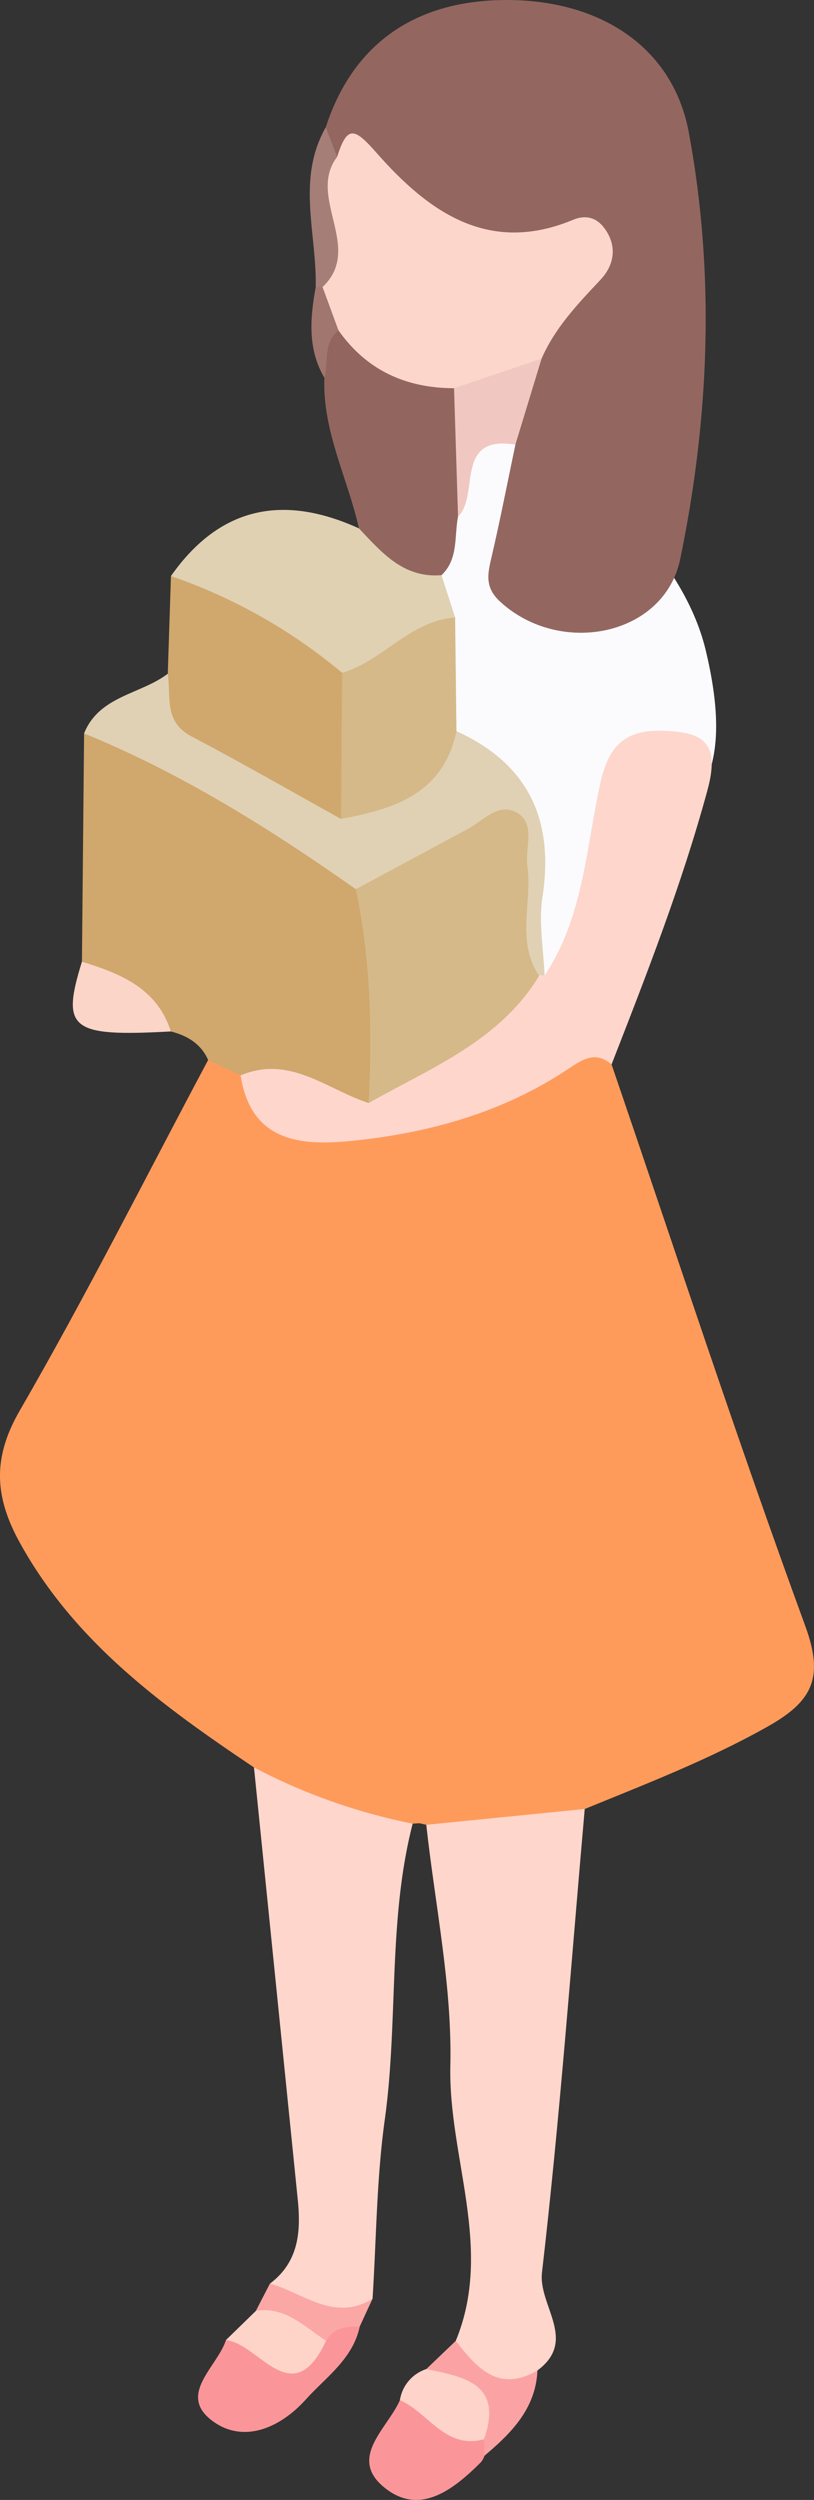 <svg xmlns="http://www.w3.org/2000/svg" width="219.758" height="674.288" viewBox="0 0 219.758 674.288">
  <rect x="0" y="0" width="219.758" height="674.288" fill="#333333" stroke="none"/>
  <g id="Group_1193" data-name="Group 1193" transform="translate(0 0)">
    <path id="Path_3218" data-name="Path 3218" d="M124.276-384.125s72,34.4,82.877,79.714c14.315,59.665-30.84,38.109-25.1,87.8s-80.6,44.175-77.253-24.028S124.276-384.125,124.276-384.125Z" transform="translate(-16.634 479.777)" fill="#fbfbfd" fill-rule="evenodd"/>
    <path id="Path_3219" data-name="Path 3219" d="M203.62-139.277,201.8-139.7l-1.857.114c-17.734,4.693-31.5-1.819-42.841-15.164-24.578-16.482-48.318-33.7-63.156-60.509-6.779-12.246-7.612-22.721-.093-35.713,17.925-30.976,34.031-63,50.872-94.589,4.024-2.57,7.481-1.416,10.672,1.579,8.211,14.195,20.32,17.38,35.855,14.113,15.67-3.289,30.78-7.465,44.926-15.246,5.363-2.951,12.137-9.714,17.456.735,17.3,50.545,33.933,101.325,52.3,151.472,5.189,14.168,1.808,20.435-10.3,27.219C279.8-156.8,263.057-150.357,246.4-143.54,232.919-134.235,218.888-130.559,203.62-139.277Z" transform="translate(-88.535 631.466)" fill="#fe9b5b" fill-rule="evenodd"/>
    <path id="Path_3220" data-name="Path 3220" d="M105.875-367.322c7.329-22.667,24.388-34.531,49.385-34.368,24.981.174,44.36,12.844,48.623,35.659,7.144,38.311,5.565,77.084-2.3,115.106-4.307,20.827-32.484,26.419-48.678,11.462-4.242-3.921-3.272-7.634-2.221-12.153,2.325-10.008,4.285-20.1,6.4-30.154-2.6-8.516.708-16.248,3.158-24.1,2.477-10.2,11.919-16.558,15.583-28.041-12.943-1.421-25.45-.577-37.363-5.657-11.331-4.83-17.527-17.56-30.829-18.594C103.784-360.593,103.643-363.729,105.875-367.322Z" transform="translate(-17.938 401.692)" fill="#936760" fill-rule="evenodd"/>
    <path id="Path_3221" data-name="Path 3221" d="M135.427-270.957q-4.378-2.075-8.755-4.154c-1.949-4.4-5.614-6.556-10.046-7.7-7-7.569-19.351-8.3-24.028-18.812q.286-30.783.583-61.571c1.884-1.938,4.514-3.414,6.773-2.216,24.856,13.231,52.446,22.281,70.773,45.677,5.908,16.993,6.147,34.368,3.409,51.906-1.879,6.469-6.479,6.871-11.837,5C153.449-265.91,143.953-266.846,135.427-270.957Z" transform="translate(-70.478 561.02)" fill="#d0a76c" fill-rule="evenodd"/>
    <path id="Path_3222" data-name="Path 3222" d="M109.671-307.818q21.39-2.131,42.775-4.263c-3.675,41.686-6.714,83.449-11.538,125-1.04,8.941,9.741,18.322-1.225,26.435-12.469,8.478-16.008,7.2-22.063-7.966,10.307-24.878-2.02-49.424-1.454-74.269C116.662-264.465,112.034-286.169,109.671-307.818Z" transform="translate(5.414 800.007)" fill="#fed6cb" fill-rule="evenodd"/>
    <path id="Path_3223" data-name="Path 3223" d="M101.128-314.139a158.886,158.886,0,0,0,42.841,15.164c-6.741,26.2-3.839,53.306-7.53,79.833-2.221,15.948-2.271,32.2-3.3,48.313-10.933,10.166-19.852,6.643-27.7-4.089,7.715-5.777,8.385-13.912,7.519-22.537Q107.049-255.794,101.128-314.139Z" transform="translate(-32.559 790.859)" fill="#fed6cc" fill-rule="evenodd"/>
    <path id="Path_3224" data-name="Path 3224" d="M100.463-272.525c13.269-5.614,23.3,3.79,34.564,7.443,12.654-14.358,30.078-22.444,44.817-34.063.9-.114,1.8-.229,2.7-.338,10.307-15.442,11.135-33.677,14.854-51.03,1.949-9.12,5.314-15.148,16.286-14.979,11.745.174,16.346,3.065,12.817,16.062-6.882,25.308-16.384,49.592-25.88,73.931-4.432-3.724-7.808-1.361-11.843,1.318-17.467,11.614-37.249,17.135-57.771,19.259C117.375-253.511,103.381-254.121,100.463-272.525Z" transform="translate(-35.514 562.588)" fill="#fed6cc" fill-rule="evenodd"/>
    <path id="Path_3225" data-name="Path 3225" d="M166.068-310.209c-23.152-16.286-47.039-31.276-73.365-42.013,4.1-10.187,15.235-10.492,22.6-16.1C126.129-350.806,144.7-343.652,161.331-334c14.467.158,22.2-11.026,31.9-18.845,19.493,8.875,26.441,23.941,23.217,44.855-1.056,6.828.31,14.032.583,21.061l-1.476.06c-12-5.107-7.345-15.964-7.824-24.529-.61-10.928-3.479-13.814-13.781-7.993C185.43-314.576,177.415-306.92,166.068-310.209Z" transform="translate(-70.007 550.043)" fill="#e0d1b4" fill-rule="evenodd"/>
    <path id="Path_3226" data-name="Path 3226" d="M143.61-307.459c-13.443-7.449-26.756-15.131-40.369-22.259-7.541-3.948-5.494-10.819-6.387-16.9q.425-13.174.855-26.343c16.961-2.249,41.011,11.826,50.371,29.451C148.924-331.2,152.169-318.589,143.61-307.459Z" transform="translate(-51.556 528.345)" fill="#d0a86d" fill-rule="evenodd"/>
    <path id="Path_3227" data-name="Path 3227" d="M143.227-332.494a145.9,145.9,0,0,0-46.216-26.1c13.237-18.834,30.41-22.117,50.757-12.855,9.18,1.105,15.981,6.431,22.292,12.616q1.829,5.709,3.664,11.418C164.713-340.084,157.052-330,143.227-332.494Z" transform="translate(-50.858 513.969)" fill="#e0d1b3" fill-rule="evenodd"/>
    <path id="Path_3228" data-name="Path 3228" d="M137.4-318.39c-10.3.849-16.155-6.131-22.3-12.616-3.022-13.558-9.883-26.239-9.333-40.619-1.1-5.009-3.528-10.264,2.63-13.906,12.251,5.4,25.2,9.474,35.555,18.556,2.641,11.146-1.8,21.834-2.1,32.789C140.8-328.795,142-322.773,137.4-318.39Z" transform="translate(-18.195 473.528)" fill="#92665f" fill-rule="evenodd"/>
    <path id="Path_3229" data-name="Path 3229" d="M105.757-356.184c11.026-3.223,18.311-14.081,30.5-14.919q.18,15.322.359,30.638c-3.545,16.9-16.792,21.039-31.172,23.685Q105.6-336.479,105.757-356.184Z" transform="translate(-13.388 537.659)" fill="#d5b988" fill-rule="evenodd"/>
    <path id="Path_3230" data-name="Path 3230" d="M142-284.859c-1.857,8.739-9.093,13.591-14.538,19.64-7.029,7.813-17.064,12.077-25.46,5.619-9.169-7.04,1.579-14.44,3.893-21.644,8.538-2.091,18.872,7.922,25.972-3.871C135.283-286.711,138.7-288.028,142-284.859Z" transform="translate(-44.885 912.399)" fill="#fa9699" fill-rule="evenodd"/>
    <path id="Path_3231" data-name="Path 3231" d="M137.973-267.616a6.739,6.739,0,0,1-.893,1.677c-7.536,7.541-16.759,14.8-26.4,6.7-9.452-7.944,1.127-15.779,4.449-23.353,10.133-1.808,15.839,6.539,23.577,10.258A3.486,3.486,0,0,1,137.973-267.616Z" transform="translate(-7.163 929.97)" fill="#fa9699" fill-rule="evenodd"/>
    <path id="Path_3232" data-name="Path 3232" d="M112.131-340.436q-.547-17.315-1.084-34.635c6.213-7.6,13.852-10.961,23.626-7.966q-3.528,11.589-7.062,23.179C110.976-362.537,118.071-346.284,112.131-340.436Z" transform="translate(11.531 479.778)" fill="#f0c7c1" fill-rule="evenodd"/>
    <path id="Path_3233" data-name="Path 3233" d="M94.6-354.053c10.411,3.2,20.266,7.117,24.023,18.812C91.548-333.765,88.945-335.807,94.6-354.053Z" transform="translate(-72.484 613.445)" fill="#fbd5c8" fill-rule="evenodd"/>
    <path id="Path_3234" data-name="Path 3234" d="M131.052-265.4c-10.509,2.8-15.028-7.258-22.689-10.563a10.508,10.508,0,0,1,7.111-8.374C134.831-283.595,137.613-280.219,131.052-265.4Z" transform="translate(-0.4 923.336)" fill="#fed3c9" fill-rule="evenodd"/>
    <path id="Path_3235" data-name="Path 3235" d="M126.773-277.322c-9.158,19.5-18.028.773-27.034-.2q4.035-3.937,8.075-7.862C117.805-291.337,122.3-284.351,126.773-277.322Z" transform="translate(-38.733 908.683)" fill="#fed4c9" fill-rule="evenodd"/>
    <path id="Path_3236" data-name="Path 3236" d="M125.242-259.188c5.309-14.952-5.238-16.857-15.572-18.937q3.969-3.8,7.955-7.607c5.685,7.285,11.554,14.081,22.068,7.96-.479,10.329-7.035,16.885-14.293,22.994Q125.319-256.983,125.242-259.188Z" transform="translate(5.41 917.126)" fill="#fba3a4" fill-rule="evenodd"/>
    <path id="Path_3237" data-name="Path 3237" d="M108.2-395.38q1.535,3.961,3.087,7.928c3.049,11.631,8.01,23.288-.446,34.777a5.217,5.217,0,0,1-5.347.359C105.818-366.7,100.242-381.468,108.2-395.38Z" transform="translate(-20.261 429.75)" fill="#a57e78" fill-rule="evenodd"/>
    <path id="Path_3238" data-name="Path 3238" d="M120.186-273.146c-5.875-3.746-10.95-9.36-18.965-8.064q1.9-3.684,3.8-7.362c9.06,2.526,17.326,10.438,27.7,4.095q-1.74,3.749-3.474,7.509C125.669-277.033,122.228-276.75,120.186-273.146Z" transform="translate(-32.145 904.507)" fill="#fba7a6" fill-rule="evenodd"/>
    <path id="Path_3239" data-name="Path 3239" d="M105.13-387.471h1.846c5.058,2.564,7.389,6.125,4.307,11.685-4.209,3.381-2.684,8.467-3.811,12.779C102.9-370.793,103.616-379.1,105.13-387.471Z" transform="translate(-19.899 464.905)" fill="#a0766f" fill-rule="evenodd"/>
    <path id="Path_3240" data-name="Path 3240" d="M108.829-341.957q-2.148-5.848-4.3-11.685c11.184-10.6-4.345-24.208,3.942-35.136,2.733-8.646,4.7-7.792,10.585-1.116,13.879,15.752,30.1,27.666,53.088,18.115,3.354-1.394,6.278-.7,8.45,2.222,3.659,4.938,2.63,10.068-1.094,14.01-6.131,6.5-12.218,12.9-15.85,21.213q-11.81,3.986-23.626,7.966C127.043-326.39,116.441-331.181,108.829-341.957Z" transform="translate(-17.446 431.075)" fill="#fdd6cb" fill-rule="evenodd"/>
    <path id="Path_3241" data-name="Path 3241" d="M106.177-340.095q15.069-8.1,30.154-16.2c4.307-2.314,8.565-7.449,13.569-4.3,4.873,3.066,1.927,9.355,2.6,14.2,1.372,9.855-3.147,20.337,3.169,29.653-10.7,17.674-29.25,24.829-46.037,34.336C110.626-301.773,110.174-321.038,106.177-340.095Z" transform="translate(-10.116 579.929)" fill="#d5b989" fill-rule="evenodd"/>
  </g>
</svg>
